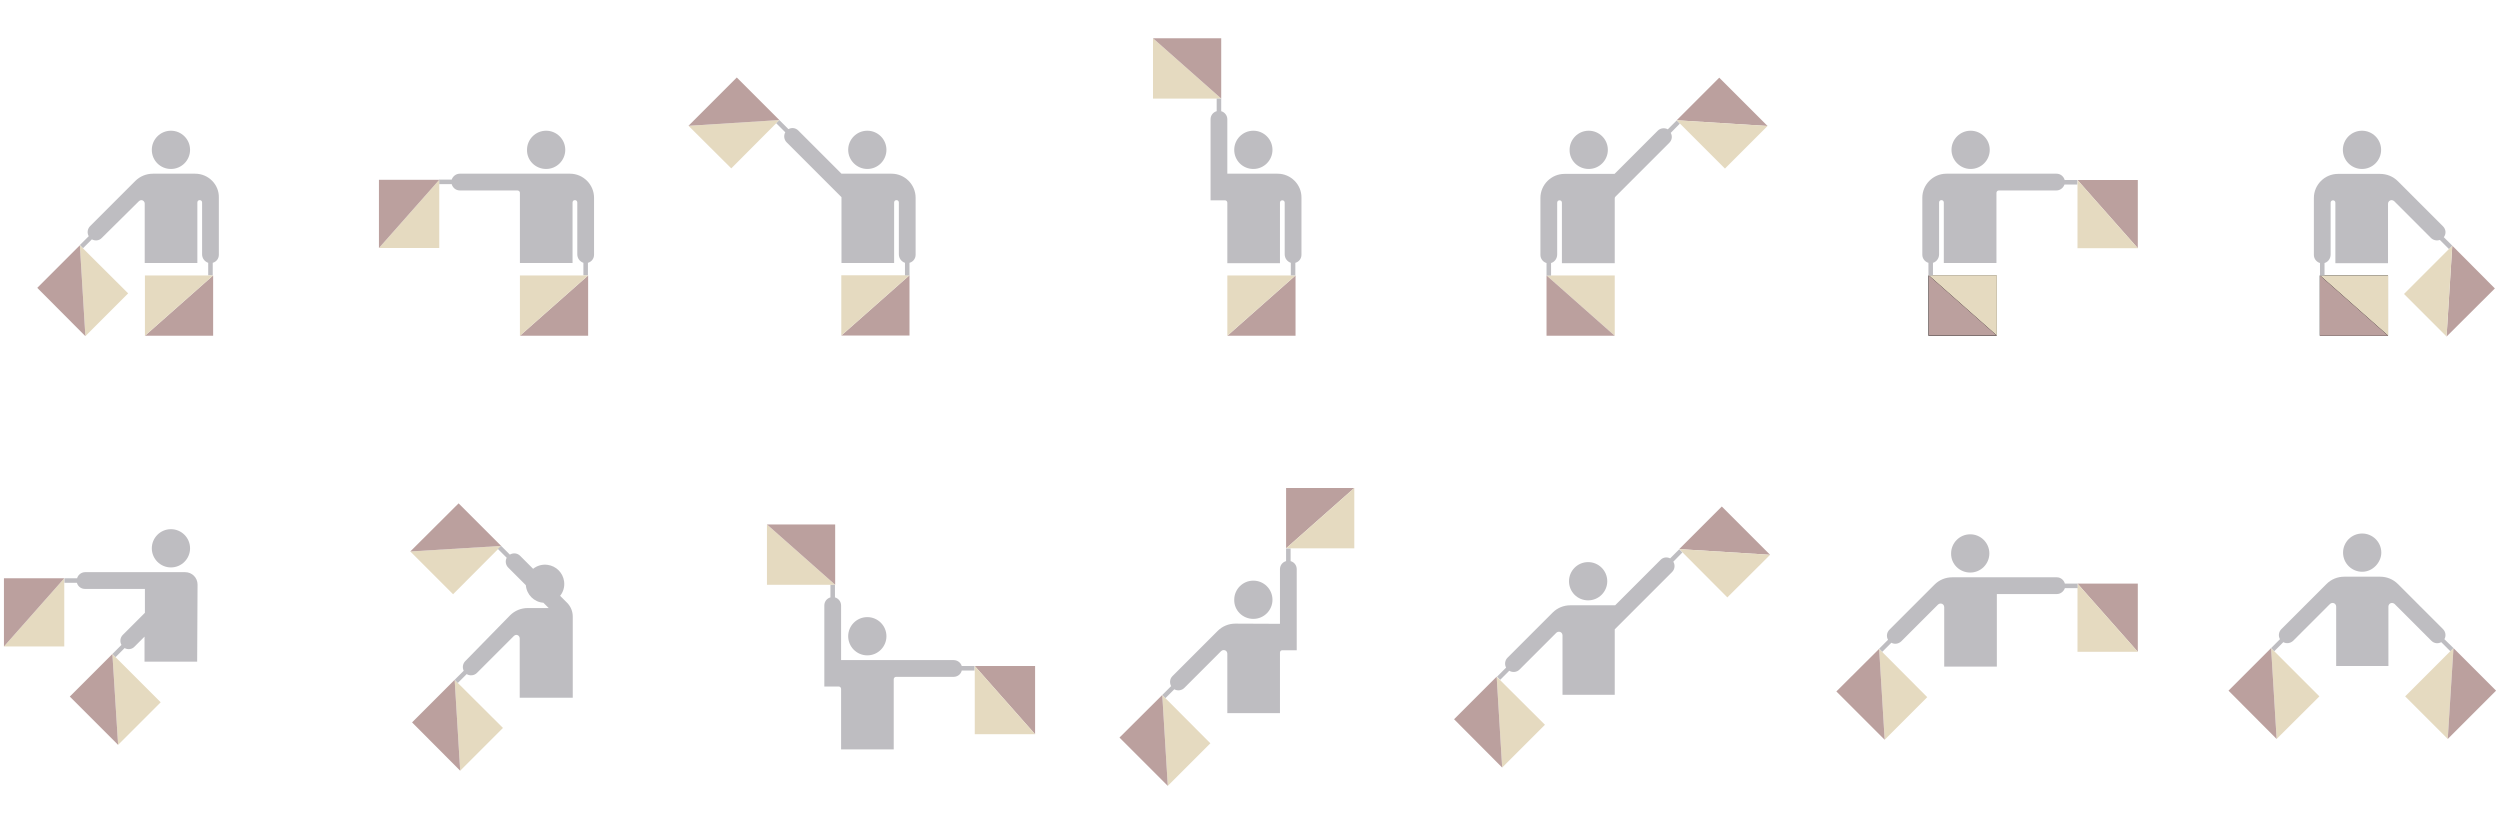 <?xml version="1.0" encoding="utf-8"?>
<!-- Generator: Adobe Illustrator 22.1.0, SVG Export Plug-In . SVG Version: 6.00 Build 0)  -->
<svg version="1.1" id="Layer_1" xmlns="http://www.w3.org/2000/svg" xmlns:xlink="http://www.w3.org/1999/xlink" x="0px" y="0px"
	 viewBox="0 0 1268 418" style="enable-background:new 0 0 1268 418;" xml:space="preserve">
<style type="text/css">
	.st0{fill:#E5DAC0;}
	.st1{fill:#BBA09E;}
	.st2{fill:#BEBDC1;}
</style>
<g id="Layer_1_1_">
	<g>
		<polygon class="st0" points="2,327.9 32.6,327.9 32.6,293.3 		"/>
		<polygon class="st1" points="2,293.3 2,327.9 32.6,293.3 		"/>
	</g>
	<g>
		<polygon class="st0" points="59.9,377.8 81.5,356.2 57,331.7 		"/>
		<polygon class="st1" points="35.4,353.3 59.9,377.8 57,331.7 		"/>
	</g>
	<g>
		<polygon class="st0" points="208.1,279.7 229.8,301.4 254.2,276.9 		"/>
		<polygon class="st1" points="232.6,255.3 208.1,279.7 254.2,276.9 		"/>
	</g>
	<g>
		<polygon class="st0" points="233.4,390.9 255.1,369.2 230.6,344.8 		"/>
		<polygon class="st1" points="209,366.4 233.4,390.9 230.6,344.8 		"/>
	</g>
	<g>
		<polygon class="st1" points="850.4,61 896.5,63.9 872,39.4 		"/>
		<polygon class="st0" points="850.4,61 874.9,85.5 896.5,63.9 		"/>
	</g>
	<g>
		<polygon class="st0" points="819,170.3 819,139.7 784.4,139.7 		"/>
		<polygon class="st1" points="784.4,170.3 819,170.3 784.4,139.7 		"/>
	</g>
	<g>
		<polygon class="st1" points="851.7,278.5 897.8,281.4 873.3,256.9 		"/>
		<polygon class="st0" points="851.7,278.5 876.1,303 897.8,281.4 		"/>
	</g>
	<g>
		<polygon class="st0" points="761.9,389.3 783.6,367.6 759.1,343.2 		"/>
		<polygon class="st1" points="737.5,364.8 761.9,389.3 759.1,343.2 		"/>
	</g>
	<rect x="978.1" y="139.7" width="34.6" height="30.6"/>
	<g>
		<polygon class="st1" points="1053.7,91.3 1084.3,125.9 1084.3,91.3 		"/>
		<polygon class="st0" points="1053.7,91.3 1053.7,125.9 1084.3,125.9 		"/>
	</g>
	<g>
		<polygon class="st0" points="1012.8,170.2 1012.8,139.6 978.2,139.6 		"/>
		<polygon class="st1" points="978.2,170.2 1012.8,170.2 978.2,139.6 		"/>
	</g>
	<g>
		<polygon class="st1" points="1053.7,296 1084.3,330.6 1084.3,296 		"/>
		<polygon class="st0" points="1053.7,296 1053.7,330.6 1084.3,330.6 		"/>
	</g>
	<g>
		<polygon class="st0" points="955.9,375.2 977.5,353.6 953.1,329.1 		"/>
		<polygon class="st1" points="931.4,350.7 955.9,375.2 953.1,329.1 		"/>
	</g>
	<rect x="1176.6" y="139.7" width="34.6" height="30.6"/>
	<g>
		<polygon class="st1" points="1243.8,124.6 1240.9,170.7 1265.4,146.3 		"/>
		<polygon class="st0" points="1243.8,124.6 1219.3,149.1 1240.9,170.7 		"/>
	</g>
	<g>
		<polygon class="st0" points="1211.3,170.3 1211.3,139.7 1176.7,139.7 		"/>
		<polygon class="st1" points="1176.7,170.3 1211.3,170.3 1176.7,139.7 		"/>
	</g>
	<polygon class="st0" points="1154.7,374.8 1176.4,353.2 1151.9,328.7 	"/>
	<polygon class="st1" points="1130.3,350.3 1154.7,374.8 1151.9,328.7 	"/>
	<polygon class="st0" points="1241.5,374.8 1219.9,353.2 1244.4,328.7 	"/>
	<polygon class="st1" points="1266,350.3 1241.5,374.8 1244.4,328.7 	"/>
	<g>
		<polygon class="st1" points="652.3,278.1 686.9,247.5 652.3,247.5 		"/>
		<polygon class="st0" points="652.3,278.1 686.9,278.1 686.9,247.5 		"/>
	</g>
	<g>
		<polygon class="st0" points="592.3,398.6 613.9,377 589.5,352.5 		"/>
		<polygon class="st1" points="567.8,374.1 592.3,398.6 589.5,352.5 		"/>
	</g>
	<g>
		<polygon class="st1" points="657.1,139.7 622.5,170.3 657.1,170.3 		"/>
		<polygon class="st0" points="657.1,139.7 622.5,139.7 622.5,170.3 		"/>
	</g>
	<g>
		<polygon class="st0" points="584.8,19.4 584.8,50 619.4,50 		"/>
		<polygon class="st1" points="619.4,19.4 584.8,19.4 619.4,50 		"/>
	</g>
	<g>
		<polygon class="st1" points="461.3,139.6 426.7,170.2 461.3,170.2 		"/>
		<polygon class="st0" points="461.3,139.6 426.7,139.6 426.7,170.2 		"/>
	</g>
	<g>
		<polygon class="st0" points="349.2,63.8 370.9,85.4 395.3,60.9 		"/>
		<polygon class="st1" points="373.7,39.3 349.2,63.8 395.3,60.9 		"/>
	</g>
	<g>
		<g>
			<path class="st2" d="M99,88.1H77.6c-3.4,0-6.6,1.3-9,3.7l-22.9,22.9c-1.4,1.4-1.6,3.5-0.7,5.1l-4.5,4.5l1.6,1.6l4.5-4.5
				c1.6,0.9,3.7,0.7,5-0.7L70.5,102c0.3-0.3,0.8-0.5,1.2-0.5c0.9,0,1.7,0.8,1.7,1.7v30.2h26.7v-30.7c0-0.7,0.5-1.2,1.2-1.2
				s1.2,0.5,1.2,1.2V129c0,2,1.3,3.7,3.1,4.3v6.4h2.3v-6.4c1.8-0.5,3.1-2.1,3.1-4.1v-28.9C111.2,93.6,105.7,88.1,99,88.1z"/>
			<path class="st2" d="M86.7,85.7c5.4,0,9.7-4.4,9.7-9.7c0-5.4-4.4-9.7-9.7-9.7c-5.4,0-9.7,4.4-9.7,9.7
				C77,81.4,81.3,85.7,86.7,85.7z"/>
		</g>
		<g>
			<path class="st2" d="M100.2,296.5c0-3.5-2.8-6.3-6.3-6.3H43.2c-1.9,0-3.6,1.3-4.1,3.1h-6.4v2.3H39c0.5,1.8,2.1,3.1,4.1,3.1h30.4
				v12.1L62.3,322c-1.4,1.4-1.6,3.5-0.7,5.1l-4.6,4.6l1.6,1.6l4.6-4.6c1.6,0.9,3.7,0.7,5-0.7l5.1-5.1v12.7H100L100.2,296.5z"/>
			<path class="st2" d="M86.7,287.8c5.4,0,9.7-4.4,9.7-9.7c0-5.4-4.4-9.7-9.7-9.7c-5.4,0-9.7,4.4-9.7,9.7S81.3,287.8,86.7,287.8z"/>
		</g>
		<g>
			<path class="st2" d="M263.7,97.8v35.6h26.7v-30.7c0-0.7,0.5-1.2,1.2-1.2s1.2,0.5,1.2,1.2V129c0,2,1.3,3.7,3.1,4.3v6.4h2.3v-6.4
				c1.8-0.5,3.1-2.1,3.1-4.1v-28.9c0-6.7-5.5-12.2-12.2-12.2h-55.9c-1.9,0-3.5,1.3-4.1,3h-6.4v2.3h6.4c0.5,1.8,2.1,3.2,4.1,3.2h29.2
				C263.2,96.6,263.7,97.2,263.7,97.8z"/>
			<path class="st2" d="M277,85.7c5.4,0,9.7-4.4,9.7-9.7c0-5.4-4.4-9.7-9.7-9.7c-5.4,0-9.7,4.4-9.7,9.7
				C267.2,81.4,271.6,85.7,277,85.7z"/>
		</g>
		<path class="st2" d="M290.5,353.9v-41.2c0-2.6-1-5.1-2.9-7l-3.5-3.5c1.6-2,2.4-4.6,2-7.4c-0.6-4.3-4-7.7-8.3-8.3
			c-2.8-0.4-5.4,0.4-7.4,2l-6.6-6.6c-1.4-1.4-3.5-1.6-5.2-0.6l-4.5-4.5l-1.6,1.6l4.5,4.5c-0.9,1.7-0.5,3.8,0.9,5.1l8.8,8.8
			c0.4,4.8,4.2,8.6,8.9,8.9l2.7,2.7h-10.6c-3.4,0-6.6,1.3-9,3.7L236,335.3c-1.3,1.3-1.6,3.3-0.8,4.9l-4.6,4.6l1.6,1.6l4.5-4.5
			c1.6,1,3.8,0.8,5.2-0.6l18.8-18.8c0.3-0.3,0.8-0.5,1.2-0.5l0,0c0.9,0,1.7,0.8,1.7,1.7v30.2L290.5,353.9L290.5,353.9z"/>
		<g>
			<path class="st2" d="M805.8,85.7c5.4,0,9.7-4.4,9.7-9.7c0-5.4-4.4-9.7-9.7-9.7c-5.4,0-9.7,4.4-9.7,9.7
				C796,81.4,800.4,85.7,805.8,85.7z"/>
			<path class="st2" d="M852,62.7l-1.6-1.6l-4.5,4.5c-1.6-0.9-3.7-0.7-5.1,0.7l-21.9,21.9h-25.4c-6.7,0-12.2,5.5-12.2,12.2v28.9
				c0,1.9,1.3,3.6,3.1,4.1v6.4h2.3v-6.4c1.8-0.5,3.1-2.3,3.1-4.3v-26.3c0-0.7,0.5-1.2,1.2-1.2l0,0c0.7,0,1.2,0.5,1.2,1.2v30.7H819
				v-32.9c0-0.3,0.1-0.6,0.3-0.8l27.4-27.4c1.4-1.4,1.6-3.4,0.7-5L852,62.7z"/>
		</g>
		<g>
			<path class="st2" d="M805.5,304.5c5.4,0,9.7-4.4,9.7-9.7c0-5.4-4.4-9.7-9.7-9.7c-5.4,0-9.7,4.4-9.7,9.7
				C795.8,300.2,800.1,304.5,805.5,304.5z"/>
			<path class="st2" d="M853.3,280.2l-1.6-1.6l-4.6,4.6c-1.6-0.8-3.6-0.6-4.9,0.8l-23,23h-22.7c-3.4,0-6.6,1.3-9,3.7l-22.9,22.9
				c-1.3,1.3-1.6,3.4-0.7,5l-4.6,4.6l1.6,1.6l4.6-4.6c1.6,1,3.8,0.8,5.2-0.6l18.7-18.7c0.3-0.3,0.8-0.5,1.3-0.5l0,0
				c1,0,1.8,0.8,1.8,1.8v30.2H819v-33.2l29.1-29.1c1.4-1.4,1.6-3.6,0.6-5.2L853.3,280.2z"/>
		</g>
		<g>
			<path class="st2" d="M999.5,85.7c5.4,0,9.7-4.4,9.7-9.7c0-5.4-4.4-9.7-9.7-9.7c-5.4,0-9.7,4.4-9.7,9.7
				C989.8,81.3,994.2,85.7,999.5,85.7z"/>
			<path class="st2" d="M1053.7,91.3h-6.5c-0.5-1.8-2.1-3.2-4.1-3.2h-55.9c-6.7,0-12.2,5.5-12.2,12.2v28.9c0,1.9,1.3,3.6,3.1,4.1
				v6.4h2.3v-6.4c1.8-0.5,3.1-2.3,3.1-4.3v-26.3c0-0.7,0.5-1.2,1.2-1.2l0,0c0.7,0,1.2,0.5,1.2,1.2v30.7h26.7V97.8
				c0-0.6,0.5-1.2,1.2-1.2h29.2c1.9,0,3.5-1.3,4.1-3h6.5v-2.3H1053.7z"/>
		</g>
		<g>
			<path class="st2" d="M1053.7,296h-6.4c-0.5-1.8-2.1-3.2-4.1-3.2h-53c-3.4,0-6.6,1.3-9,3.7l-22.9,22.9c-1.4,1.4-1.6,3.5-0.7,5.1
				l-4.5,4.5l1.6,1.6l4.6-4.6c1.6,0.9,3.6,0.6,5-0.7l18.7-18.7c0.3-0.3,0.8-0.5,1.3-0.5l0,0c1,0,1.8,0.8,1.8,1.8v30.2h26.7v-36.8
				h30.4c1.9,0,3.5-1.3,4.1-3h6.5L1053.7,296L1053.7,296z"/>
			<path class="st2" d="M999.3,290.4c5.4,0,9.7-4.4,9.7-9.7c0-5.4-4.4-9.7-9.7-9.7c-5.4,0-9.7,4.4-9.7,9.7
				C989.5,286.1,993.9,290.4,999.3,290.4z"/>
		</g>
		<g>
			<path class="st2" d="M1198,85.7c5.4,0,9.7-4.4,9.7-9.7c0-5.4-4.4-9.7-9.7-9.7c-5.4,0-9.7,4.4-9.7,9.7
				C1188.3,81.4,1192.7,85.7,1198,85.7z"/>
			<path class="st2" d="M1243.8,124.6l-4.3-4.3c1.3-1.7,1.1-4-0.4-5.5l-22.9-22.9c-2.4-2.4-5.6-3.7-9-3.7h-21.4
				c-6.7,0-12.2,5.5-12.2,12.2v28.9c0,1.9,1.3,3.6,3.1,4.1v6.4h2.3v-6.4c1.8-0.5,3.1-2.3,3.1-4.3v-26.3c0-0.7,0.5-1.2,1.2-1.2l0,0
				c0.7,0,1.2,0.5,1.2,1.2v30.7h26.7v-30.2c0-1,0.8-1.8,1.8-1.8l0,0c0.5,0,0.9,0.2,1.3,0.5l18.7,18.7c1.2,1.2,3,1.5,4.5,1l4.6,4.6
				L1243.8,124.6z"/>
		</g>
		<path class="st2" d="M1207.8,280.3c0-5.4-4.4-9.7-9.7-9.7c-5.4,0-9.7,4.4-9.7,9.7c0,5.4,4.4,9.7,9.7,9.7
			C1203.6,290,1207.8,285.1,1207.8,280.3z"/>
		<path class="st2" d="M1239.8,324.2c0.9-1.6,0.7-3.7-0.7-5.1l-22.9-22.9c-2.4-2.4-5.6-3.7-9-3.7H1189c-3.4,0-6.6,1.3-9,3.7
			l-22.9,22.9c-1.4,1.4-1.6,3.5-0.7,5.1l-4.5,4.5l1.6,1.6l4.6-4.6c1.6,0.9,3.6,0.6,5-0.7l18.7-18.7c0.3-0.3,0.8-0.5,1.3-0.5
			c1,0,1.8,0.8,1.8,1.8v30.2h26.5v-30.2c0-1,0.8-1.8,1.8-1.8c0.5,0,0.9,0.2,1.3,0.5l18.7,18.7c1.4,1.4,3.4,1.6,5,0.7l4.6,4.6
			l1.6-1.6L1239.8,324.2z"/>
		<g>
			<path class="st2" d="M635.7,313.9c5.4,0,9.7-4.4,9.7-9.7c0-5.4-4.4-9.7-9.7-9.7c-5.4,0-9.7,4.4-9.7,9.7
				C625.9,309.6,630.3,313.9,635.7,313.9z"/>
			<path class="st2" d="M654.6,284.6v-6.4h-2.3v6.4c-1.8,0.5-3.1,2.1-3.1,4.1v27.7c-0.4,0-22.6-0.1-22.6-0.1c-3.4,0-6.6,1.3-9,3.7
				l-22.9,22.9c-1.4,1.4-1.6,3.4-0.7,5.1l-4.5,4.5l1.6,1.6l4.5-4.5c1.6,0.9,3.7,0.7,5.1-0.7l18.7-18.7c0.3-0.3,0.8-0.5,1.3-0.5l0,0
				c1,0,1.8,0.8,1.8,1.8v30.2h26.7V331c0-0.7,0.5-1.2,1.2-1.2h7.3v-41.1C657.7,286.7,656.4,285.1,654.6,284.6z"/>
		</g>
		<g>
			<path class="st2" d="M648,88.1h-25.5V60.5c0-1.9-1.3-3.6-3.1-4.1V50h-2.3v6.4c-1.8,0.5-3.1,2.1-3.1,4.1v41.1h7.3
				c0.6,0,1.2,0.5,1.2,1.2v30.7h26.7v-30.7c0-0.7,0.5-1.2,1.2-1.2l0,0c0.7,0,1.2,0.5,1.2,1.2V129c0,2,1.3,3.7,3.1,4.3v6.4h2.3v-6.4
				c1.8-0.5,3.1-2.1,3.1-4.1v-28.9C660.2,93.6,654.7,88.1,648,88.1z"/>
			<path class="st2" d="M635.7,85.7c5.4,0,9.7-4.4,9.7-9.7c0-5.4-4.4-9.7-9.7-9.7c-5.4,0-9.7,4.4-9.7,9.7
				C626,81.4,630.3,85.7,635.7,85.7z"/>
		</g>
		<g>
			<path class="st2" d="M453.5,133.4v-30.7c0-0.7,0.5-1.2,1.2-1.2s1.2,0.5,1.2,1.2V129c0,2,1.3,3.7,3.1,4.3v6.4h2.3v-6.4
				c1.8-0.5,3.1-2.1,3.1-4.1v-28.9c0-6.7-5.5-12.2-12.2-12.2h-25.4l-21.9-21.9c-1.4-1.4-3.4-1.6-5-0.7l-4.6-4.6l-1.6,1.6l4.6,4.6
				c-0.9,1.6-0.7,3.7,0.7,5.1l27.8,27.8v33.4H453.5z"/>
			<path class="st2" d="M439.9,85.7c5.4,0,9.7-4.4,9.7-9.7c0-5.4-4.4-9.7-9.7-9.7c-5.4,0-9.7,4.4-9.7,9.7
				C430.2,81.3,434.6,85.7,439.9,85.7z"/>
		</g>
		<g>
			<path class="st2" d="M487.8,337.8c-0.5-1.7-2.2-3-4.1-3h-57.1v-27.7c0-1.9-1.3-3.6-3.1-4.1v-6.4h-2.3v6.4
				c-1.8,0.5-3.1,2.1-3.1,4.1v41.1h7.3c0.6,0,1.2,0.5,1.2,1.2v30.7h26.7v-35.6c0-0.6,0.5-1.2,1.2-1.2h29.2c2,0,3.7-1.4,4.1-3.2h6.5
				v-2.3H487.8z"/>
			<path class="st2" d="M439.9,332.4c5.4,0,9.7-4.4,9.7-9.7c0-5.4-4.4-9.7-9.7-9.7c-5.4,0-9.7,4.4-9.7,9.7
				C430.2,328,434.5,332.4,439.9,332.4z"/>
		</g>
	</g>
	<g>
		<polygon class="st1" points="494.4,337.8 525,372.4 525,337.8 		"/>
		<polygon class="st0" points="494.4,337.8 494.4,372.4 525,372.4 		"/>
	</g>
	<g>
		<polygon class="st0" points="389,266 389,296.6 423.6,296.6 		"/>
		<polygon class="st1" points="423.6,266 389,266 423.6,296.6 		"/>
	</g>
	<g>
		<polygon class="st1" points="298.3,139.7 263.7,170.3 298.3,170.3 		"/>
		<polygon class="st0" points="298.3,139.7 263.7,139.7 263.7,170.3 		"/>
	</g>
	<g>
		<polygon class="st0" points="192.2,125.8 222.8,125.8 222.8,91.2 		"/>
		<polygon class="st1" points="192.2,91.2 192.2,125.8 222.8,91.2 		"/>
	</g>
	<g>
		<polygon class="st1" points="108.1,139.7 73.5,170.3 108.1,170.3 		"/>
		<polygon class="st0" points="108.1,139.7 73.5,139.7 73.5,170.3 		"/>
	</g>
	<g>
		<polygon class="st0" points="43.3,170.5 65,148.8 40.5,124.4 		"/>
		<polygon class="st1" points="18.9,146 43.3,170.5 40.5,124.4 		"/>
	</g>
</g>
<g id="Layer_2_1_">
</g>
<g id="Layer_3">
</g>
</svg>
